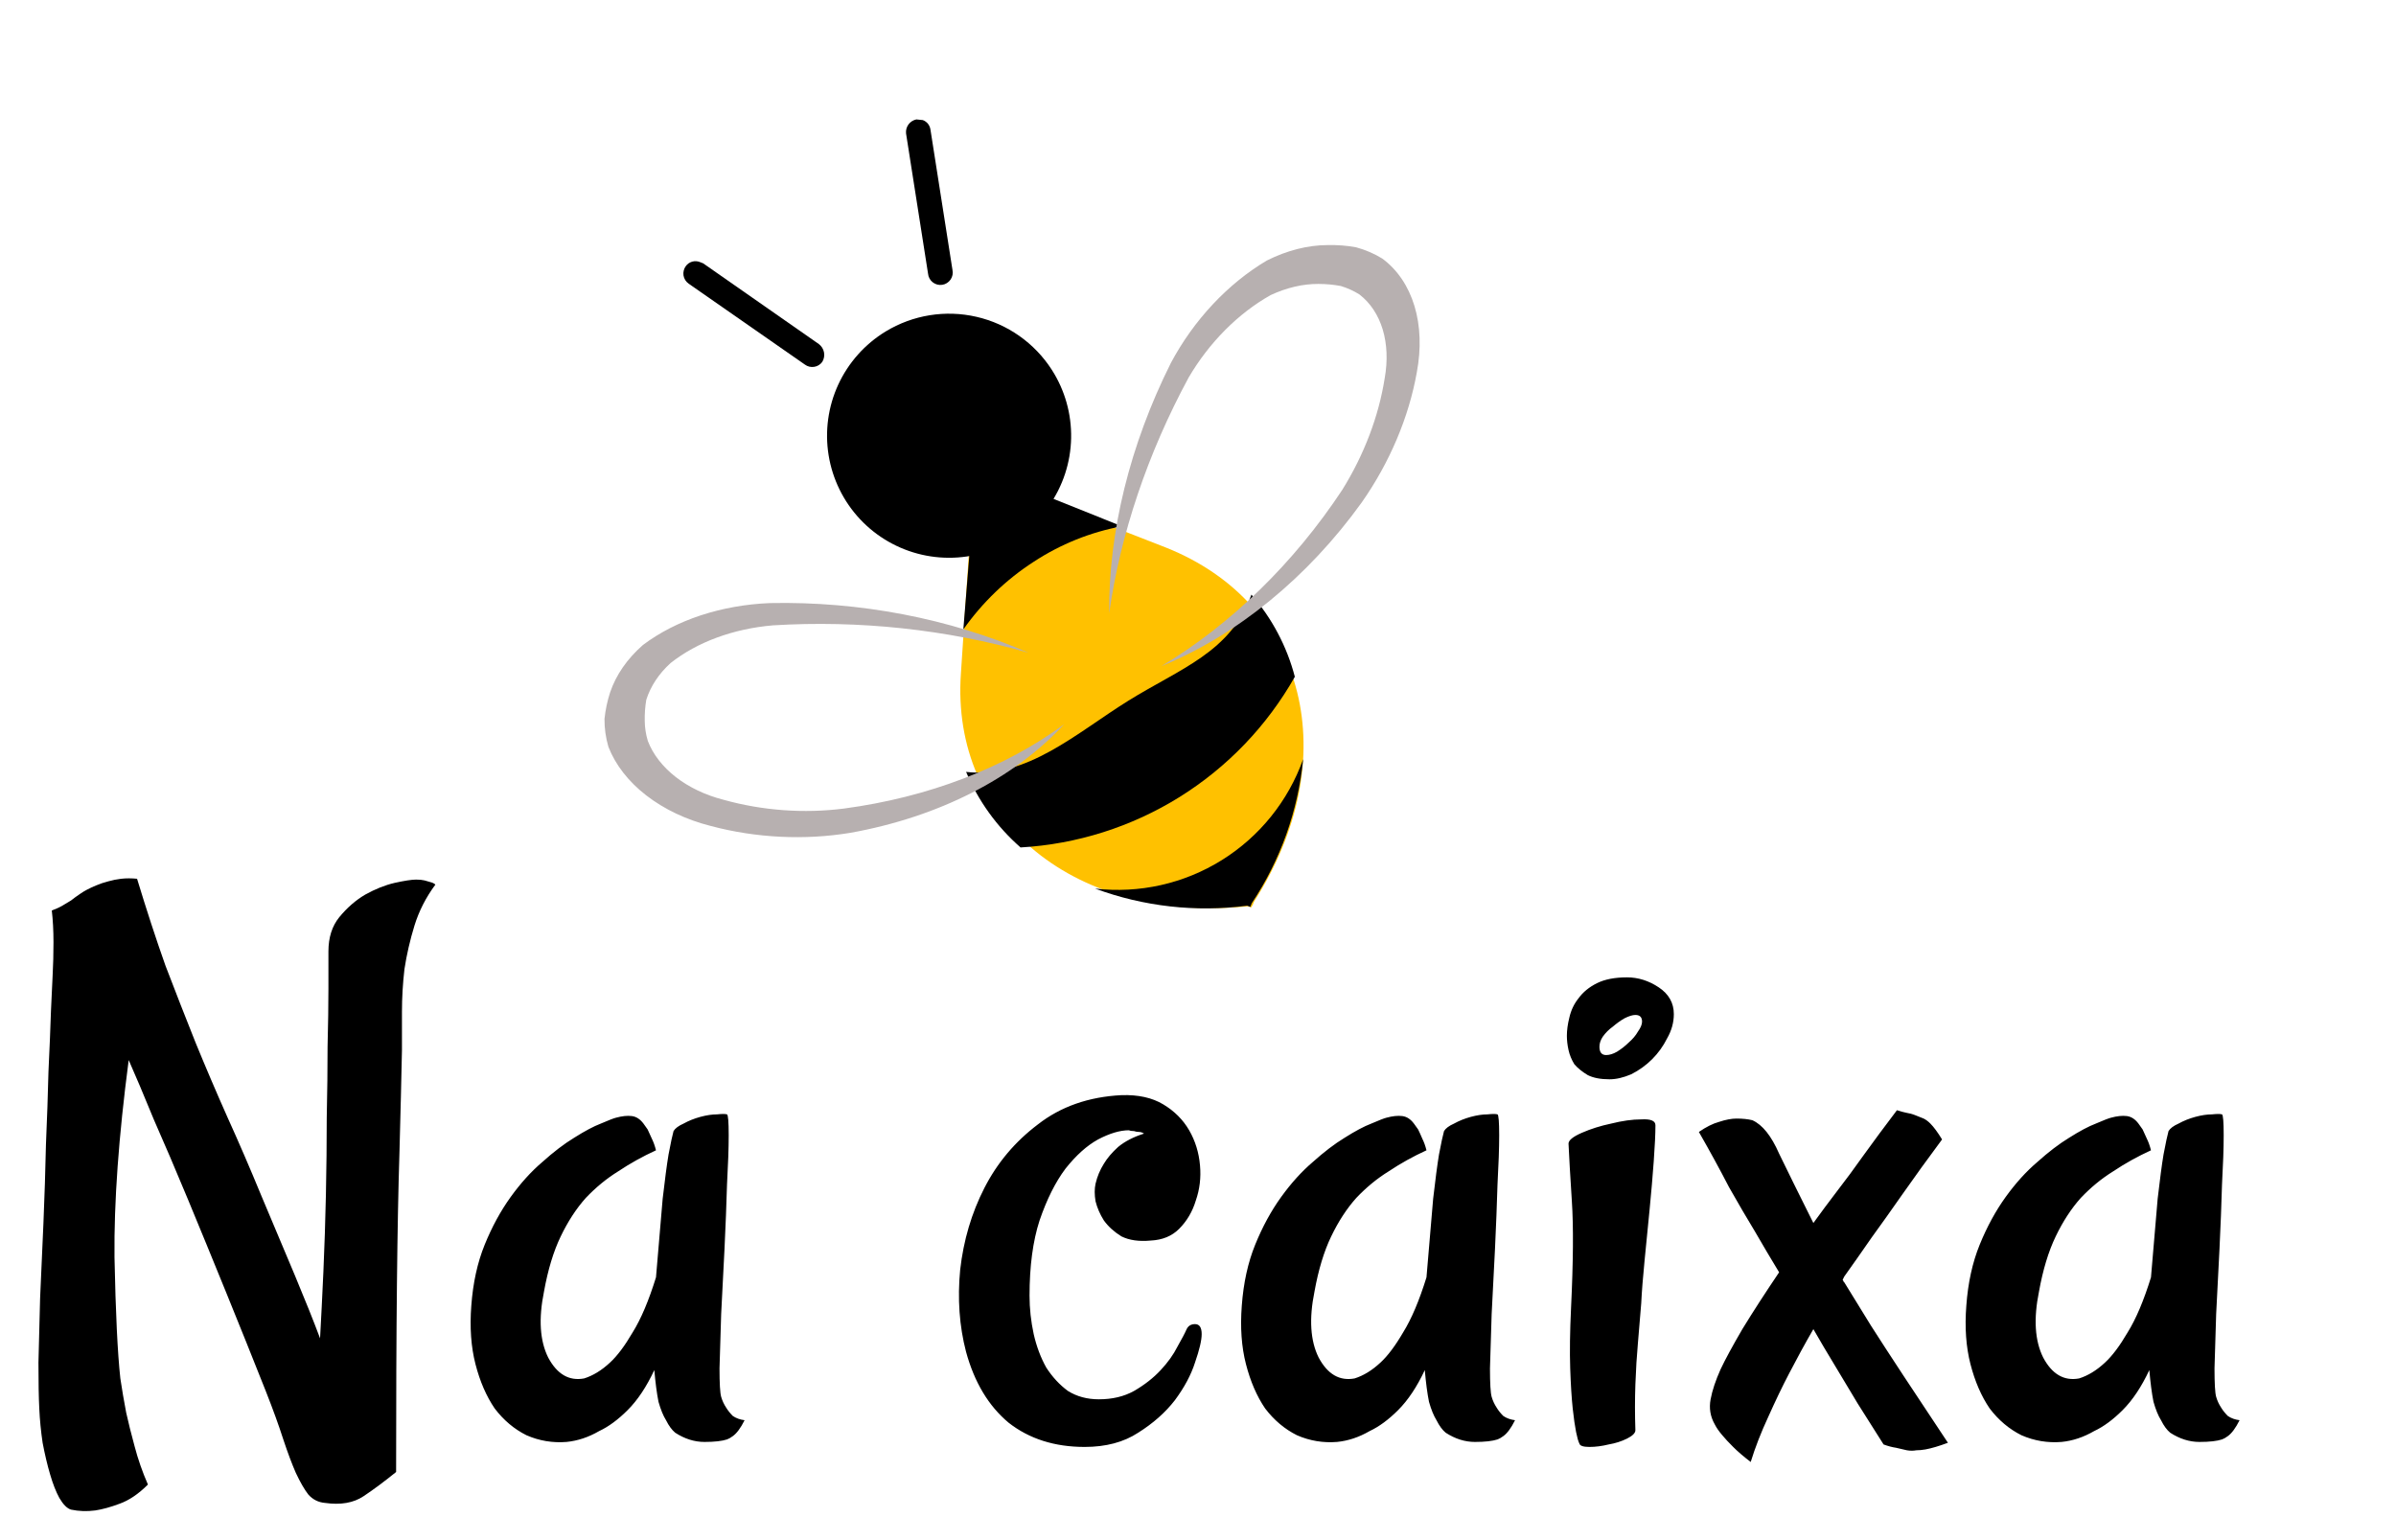 <svg width="84" height="54" viewBox="0 0 84 54" fill="none" xmlns="http://www.w3.org/2000/svg">
<path d="M1.377 49.385C1.357 48.994 1.348 48.457 1.348 47.773C1.367 47.09 1.387 46.338 1.406 45.518C1.445 44.678 1.484 43.799 1.523 42.881C1.562 41.943 1.592 41.025 1.611 40.127C1.65 39.228 1.68 38.379 1.699 37.578C1.738 36.758 1.768 36.045 1.787 35.44C1.807 35.01 1.826 34.59 1.846 34.18C1.865 33.828 1.875 33.447 1.875 33.037C1.875 32.627 1.855 32.256 1.816 31.924C1.973 31.865 2.1 31.807 2.197 31.748C2.295 31.689 2.393 31.631 2.49 31.572C2.588 31.494 2.695 31.416 2.812 31.338C2.949 31.24 3.135 31.143 3.369 31.045C3.506 30.986 3.652 30.938 3.809 30.898C3.945 30.859 4.092 30.83 4.248 30.811C4.424 30.791 4.609 30.791 4.805 30.811C5.137 31.904 5.469 32.92 5.801 33.857C6.152 34.775 6.504 35.674 6.855 36.553C7.207 37.412 7.578 38.281 7.969 39.16C8.359 40.02 8.76 40.947 9.17 41.943C9.6 42.959 9.99 43.887 10.342 44.727C10.693 45.566 10.986 46.299 11.221 46.924C11.26 46.221 11.299 45.44 11.338 44.58C11.377 43.701 11.406 42.803 11.426 41.885C11.445 40.967 11.455 40.068 11.455 39.19C11.475 38.291 11.484 37.461 11.484 36.699C11.504 35.918 11.514 35.234 11.514 34.648C11.514 34.062 11.514 33.633 11.514 33.359C11.514 32.871 11.641 32.471 11.895 32.158C12.168 31.826 12.471 31.562 12.803 31.367C13.154 31.172 13.496 31.035 13.828 30.957C14.18 30.879 14.434 30.84 14.59 30.84C14.707 30.84 14.805 30.85 14.883 30.869C14.961 30.889 15.029 30.908 15.088 30.928C15.166 30.947 15.225 30.977 15.264 31.016C14.932 31.465 14.688 31.943 14.531 32.451C14.375 32.959 14.258 33.467 14.18 33.975C14.121 34.482 14.092 34.98 14.092 35.469C14.092 35.957 14.092 36.406 14.092 36.816C14.072 37.793 14.043 38.994 14.004 40.42C13.965 41.65 13.935 43.184 13.916 45.02C13.896 46.855 13.887 49.053 13.887 51.611C13.477 51.943 13.096 52.227 12.744 52.461C12.393 52.695 11.943 52.773 11.396 52.695C11.162 52.676 10.967 52.578 10.81 52.402C10.674 52.227 10.527 51.973 10.371 51.641C10.234 51.328 10.088 50.938 9.932 50.469C9.775 49.98 9.57 49.414 9.316 48.77C8.867 47.637 8.408 46.494 7.939 45.342C7.471 44.19 7.021 43.096 6.592 42.06C6.162 41.025 5.762 40.088 5.391 39.248C5.039 38.389 4.746 37.695 4.512 37.168C4.16 39.844 3.994 42.148 4.014 44.082C4.053 46.016 4.121 47.432 4.219 48.33C4.277 48.721 4.346 49.121 4.424 49.531C4.502 49.883 4.6 50.273 4.717 50.703C4.834 51.152 4.99 51.602 5.186 52.051C4.854 52.383 4.521 52.607 4.189 52.725C3.877 52.842 3.594 52.92 3.34 52.959C3.047 52.998 2.764 52.988 2.49 52.93C2.354 52.891 2.217 52.754 2.08 52.52C1.963 52.305 1.855 52.031 1.758 51.699C1.66 51.367 1.572 50.996 1.494 50.586C1.436 50.195 1.396 49.795 1.377 49.385ZM25.283 48.975C25.322 49.111 25.381 49.238 25.459 49.355C25.518 49.453 25.596 49.551 25.693 49.648C25.811 49.727 25.947 49.775 26.104 49.795C25.967 50.068 25.83 50.254 25.693 50.352C25.615 50.41 25.547 50.449 25.488 50.469C25.312 50.527 25.049 50.557 24.697 50.557C24.346 50.557 24.004 50.449 23.672 50.234C23.555 50.137 23.447 49.99 23.35 49.795C23.252 49.639 23.164 49.424 23.086 49.15C23.027 48.857 22.979 48.486 22.939 48.037C22.666 48.623 22.354 49.092 22.002 49.443C21.67 49.775 21.338 50.02 21.006 50.176C20.635 50.391 20.254 50.518 19.863 50.557C19.375 50.596 18.906 50.518 18.457 50.322C18.027 50.107 17.656 49.795 17.344 49.385C17.051 48.955 16.826 48.438 16.67 47.832C16.514 47.227 16.465 46.543 16.523 45.781C16.582 44.98 16.738 44.268 16.992 43.643C17.246 43.018 17.549 42.461 17.9 41.973C18.252 41.484 18.623 41.074 19.014 40.742C19.404 40.391 19.775 40.107 20.127 39.893C20.498 39.658 20.811 39.492 21.064 39.395C21.338 39.277 21.514 39.209 21.592 39.19C21.807 39.131 21.992 39.111 22.148 39.131C22.305 39.15 22.441 39.238 22.559 39.395C22.598 39.453 22.646 39.522 22.705 39.6C22.744 39.678 22.793 39.785 22.852 39.922C22.91 40.039 22.959 40.176 22.998 40.332C22.529 40.547 22.09 40.791 21.68 41.065C21.27 41.318 20.889 41.631 20.537 42.002C20.205 42.373 19.912 42.822 19.658 43.35C19.404 43.877 19.209 44.522 19.072 45.283C18.877 46.24 18.926 47.012 19.219 47.598C19.531 48.184 19.951 48.428 20.479 48.33C20.791 48.232 21.094 48.047 21.387 47.773C21.641 47.539 21.904 47.188 22.178 46.719C22.471 46.25 22.744 45.605 22.998 44.785C23.096 43.613 23.174 42.695 23.232 42.031C23.311 41.348 23.379 40.83 23.438 40.478C23.516 40.068 23.574 39.795 23.613 39.658C23.672 39.56 23.789 39.473 23.965 39.395C24.141 39.297 24.336 39.219 24.551 39.16C24.766 39.102 24.961 39.072 25.137 39.072C25.312 39.053 25.43 39.053 25.488 39.072C25.527 39.092 25.547 39.336 25.547 39.805C25.547 40.254 25.527 40.83 25.488 41.533C25.469 42.217 25.439 42.969 25.4 43.789C25.361 44.59 25.322 45.352 25.283 46.074C25.264 46.797 25.244 47.432 25.225 47.978C25.225 48.506 25.244 48.838 25.283 48.975ZM42.129 46.777C42.129 46.992 42.051 47.324 41.895 47.773C41.758 48.203 41.523 48.643 41.191 49.092C40.859 49.522 40.43 49.902 39.902 50.234C39.395 50.566 38.77 50.732 38.027 50.732C36.973 50.732 36.084 50.449 35.361 49.883C34.658 49.297 34.16 48.467 33.867 47.393C33.633 46.494 33.565 45.537 33.662 44.522C33.779 43.486 34.062 42.529 34.512 41.65C34.961 40.772 35.586 40.029 36.387 39.424C37.188 38.799 38.164 38.457 39.316 38.398C39.902 38.379 40.391 38.486 40.781 38.721C41.172 38.955 41.475 39.258 41.69 39.629C41.904 40 42.031 40.41 42.07 40.859C42.109 41.289 42.06 41.699 41.924 42.09C41.807 42.48 41.611 42.812 41.338 43.086C41.084 43.34 40.752 43.477 40.342 43.496C39.932 43.535 39.59 43.486 39.316 43.35C39.062 43.193 38.857 43.008 38.701 42.793C38.565 42.578 38.467 42.353 38.408 42.119C38.369 41.885 38.369 41.68 38.408 41.504C38.467 41.25 38.565 41.016 38.701 40.801C38.818 40.605 38.984 40.41 39.199 40.215C39.434 40.02 39.736 39.863 40.107 39.746C40.049 39.707 39.99 39.688 39.932 39.688C39.873 39.688 39.815 39.678 39.756 39.658C39.678 39.658 39.619 39.648 39.58 39.629C39.268 39.629 38.906 39.736 38.496 39.951C38.105 40.166 37.725 40.508 37.353 40.977C37.002 41.445 36.699 42.051 36.445 42.793C36.211 43.516 36.094 44.395 36.094 45.43C36.094 45.879 36.143 46.328 36.24 46.777C36.338 47.207 36.484 47.598 36.68 47.949C36.895 48.281 37.148 48.555 37.441 48.77C37.754 48.965 38.115 49.062 38.525 49.062C38.994 49.062 39.404 48.965 39.756 48.77C40.127 48.555 40.44 48.31 40.693 48.037C40.947 47.764 41.143 47.49 41.279 47.217C41.435 46.943 41.543 46.738 41.602 46.602C41.66 46.484 41.758 46.426 41.895 46.426C42.051 46.426 42.129 46.543 42.129 46.777ZM52.295 48.975C52.334 49.111 52.393 49.238 52.471 49.355C52.529 49.453 52.607 49.551 52.705 49.648C52.822 49.727 52.959 49.775 53.115 49.795C52.978 50.068 52.842 50.254 52.705 50.352C52.627 50.41 52.559 50.449 52.5 50.469C52.324 50.527 52.06 50.557 51.709 50.557C51.357 50.557 51.016 50.449 50.684 50.234C50.566 50.137 50.459 49.99 50.361 49.795C50.264 49.639 50.176 49.424 50.098 49.15C50.039 48.857 49.99 48.486 49.951 48.037C49.678 48.623 49.365 49.092 49.014 49.443C48.682 49.775 48.35 50.02 48.018 50.176C47.647 50.391 47.266 50.518 46.875 50.557C46.387 50.596 45.918 50.518 45.469 50.322C45.039 50.107 44.668 49.795 44.355 49.385C44.062 48.955 43.838 48.438 43.682 47.832C43.525 47.227 43.477 46.543 43.535 45.781C43.594 44.98 43.75 44.268 44.004 43.643C44.258 43.018 44.56 42.461 44.912 41.973C45.264 41.484 45.635 41.074 46.025 40.742C46.416 40.391 46.787 40.107 47.139 39.893C47.51 39.658 47.822 39.492 48.076 39.395C48.35 39.277 48.525 39.209 48.603 39.19C48.818 39.131 49.004 39.111 49.16 39.131C49.316 39.15 49.453 39.238 49.57 39.395C49.609 39.453 49.658 39.522 49.717 39.6C49.756 39.678 49.805 39.785 49.863 39.922C49.922 40.039 49.971 40.176 50.01 40.332C49.541 40.547 49.102 40.791 48.691 41.065C48.281 41.318 47.9 41.631 47.549 42.002C47.217 42.373 46.924 42.822 46.67 43.35C46.416 43.877 46.221 44.522 46.084 45.283C45.889 46.24 45.938 47.012 46.23 47.598C46.543 48.184 46.963 48.428 47.49 48.33C47.803 48.232 48.105 48.047 48.398 47.773C48.652 47.539 48.916 47.188 49.19 46.719C49.482 46.25 49.756 45.605 50.01 44.785C50.107 43.613 50.185 42.695 50.244 42.031C50.322 41.348 50.391 40.83 50.449 40.478C50.527 40.068 50.586 39.795 50.625 39.658C50.684 39.56 50.801 39.473 50.977 39.395C51.152 39.297 51.348 39.219 51.562 39.16C51.777 39.102 51.973 39.072 52.148 39.072C52.324 39.053 52.441 39.053 52.5 39.072C52.539 39.092 52.559 39.336 52.559 39.805C52.559 40.254 52.539 40.83 52.5 41.533C52.48 42.217 52.451 42.969 52.412 43.789C52.373 44.59 52.334 45.352 52.295 46.074C52.275 46.797 52.256 47.432 52.236 47.978C52.236 48.506 52.256 48.838 52.295 48.975ZM54.99 40.098C54.99 39.98 55.147 39.853 55.459 39.717C55.772 39.58 56.113 39.473 56.484 39.395C56.875 39.297 57.227 39.248 57.539 39.248C57.871 39.228 58.037 39.297 58.037 39.453C58.037 39.746 58.018 40.166 57.978 40.713C57.94 41.24 57.891 41.807 57.832 42.412C57.773 42.998 57.715 43.594 57.656 44.199C57.598 44.785 57.559 45.283 57.539 45.693C57.5 46.123 57.461 46.592 57.422 47.1C57.383 47.529 57.353 48.008 57.334 48.535C57.315 49.062 57.315 49.6 57.334 50.147C57.334 50.244 57.236 50.342 57.041 50.44C56.846 50.537 56.631 50.605 56.397 50.645C56.162 50.703 55.938 50.732 55.723 50.732C55.508 50.732 55.391 50.693 55.371 50.615C55.332 50.537 55.293 50.4 55.254 50.205C55.215 50.01 55.176 49.736 55.137 49.385C55.098 49.014 55.068 48.545 55.049 47.978C55.029 47.393 55.039 46.69 55.078 45.869C55.156 44.248 55.166 42.998 55.107 42.119C55.049 41.221 55.01 40.547 54.99 40.098ZM57.041 34.268C57.432 34.268 57.803 34.385 58.154 34.619C58.506 34.853 58.682 35.166 58.682 35.557C58.682 35.85 58.603 36.133 58.447 36.406C58.31 36.68 58.135 36.924 57.92 37.139C57.705 37.353 57.461 37.529 57.188 37.666C56.914 37.783 56.66 37.842 56.426 37.842C56.113 37.842 55.859 37.793 55.664 37.695C55.469 37.578 55.312 37.451 55.195 37.315C55.098 37.158 55.029 36.992 54.99 36.816C54.951 36.641 54.932 36.475 54.932 36.318C54.932 36.123 54.961 35.908 55.02 35.674C55.078 35.42 55.185 35.195 55.342 35C55.498 34.785 55.713 34.609 55.986 34.473C56.26 34.336 56.611 34.268 57.041 34.268ZM56.309 36.992C56.426 36.992 56.553 36.953 56.69 36.875C56.846 36.777 56.982 36.67 57.1 36.553C57.236 36.435 57.344 36.309 57.422 36.172C57.52 36.035 57.568 35.918 57.568 35.82C57.568 35.664 57.49 35.586 57.334 35.586C57.236 35.586 57.109 35.625 56.953 35.703C56.816 35.781 56.68 35.879 56.543 35.996C56.406 36.094 56.289 36.211 56.191 36.348C56.113 36.465 56.074 36.582 56.074 36.699C56.074 36.895 56.152 36.992 56.309 36.992ZM61.377 51.26C61.123 51.065 60.918 50.889 60.762 50.732C60.605 50.576 60.478 50.44 60.381 50.322C60.264 50.185 60.176 50.059 60.117 49.941C59.961 49.668 59.912 49.375 59.971 49.062C60.029 48.75 60.147 48.398 60.322 48.008C60.478 47.676 60.732 47.207 61.084 46.602C61.455 45.996 61.885 45.332 62.373 44.609C62.1 44.16 61.816 43.682 61.523 43.174C61.25 42.725 60.947 42.207 60.615 41.621C60.303 41.016 59.951 40.371 59.56 39.688C59.815 39.512 60.049 39.395 60.264 39.336C60.498 39.258 60.703 39.219 60.879 39.219C61.094 39.219 61.279 39.238 61.435 39.277C61.787 39.434 62.1 39.824 62.373 40.449C62.666 41.055 63.066 41.865 63.574 42.881C63.828 42.529 64.111 42.148 64.424 41.738C64.697 41.387 65 40.977 65.332 40.508C65.684 40.02 66.074 39.492 66.504 38.926C66.621 38.965 66.728 38.994 66.826 39.014C66.943 39.033 67.051 39.062 67.148 39.102C67.246 39.141 67.344 39.18 67.441 39.219C67.519 39.258 67.598 39.316 67.676 39.395C67.793 39.512 67.93 39.697 68.086 39.951C67.578 40.635 67.119 41.27 66.709 41.855C66.299 42.441 65.938 42.949 65.625 43.379C65.273 43.887 64.951 44.346 64.658 44.756C64.658 44.756 64.639 44.795 64.6 44.873C64.619 44.893 64.629 44.912 64.629 44.932C64.629 44.932 64.639 44.941 64.658 44.961C64.932 45.41 65.244 45.918 65.596 46.484C65.908 46.973 66.289 47.559 66.738 48.242C67.188 48.926 67.705 49.707 68.291 50.586C67.978 50.703 67.715 50.781 67.5 50.82C67.383 50.84 67.275 50.85 67.178 50.85C67.08 50.869 66.973 50.869 66.856 50.85C66.758 50.83 66.631 50.801 66.475 50.762C66.338 50.742 66.191 50.703 66.035 50.645C65.723 50.156 65.42 49.678 65.127 49.209C64.834 48.721 64.57 48.281 64.336 47.891C64.062 47.441 63.809 47.012 63.574 46.602C63.281 47.109 62.998 47.627 62.725 48.154C62.49 48.603 62.246 49.111 61.992 49.678C61.738 50.225 61.533 50.752 61.377 51.26ZM77.695 48.975C77.734 49.111 77.793 49.238 77.871 49.355C77.93 49.453 78.008 49.551 78.106 49.648C78.223 49.727 78.359 49.775 78.516 49.795C78.379 50.068 78.242 50.254 78.106 50.352C78.027 50.41 77.959 50.449 77.9 50.469C77.725 50.527 77.461 50.557 77.109 50.557C76.758 50.557 76.416 50.449 76.084 50.234C75.967 50.137 75.859 49.99 75.762 49.795C75.664 49.639 75.576 49.424 75.498 49.15C75.439 48.857 75.391 48.486 75.352 48.037C75.078 48.623 74.766 49.092 74.414 49.443C74.082 49.775 73.75 50.02 73.418 50.176C73.047 50.391 72.666 50.518 72.275 50.557C71.787 50.596 71.318 50.518 70.869 50.322C70.439 50.107 70.068 49.795 69.756 49.385C69.463 48.955 69.238 48.438 69.082 47.832C68.926 47.227 68.877 46.543 68.936 45.781C68.994 44.98 69.15 44.268 69.404 43.643C69.658 43.018 69.961 42.461 70.312 41.973C70.664 41.484 71.035 41.074 71.426 40.742C71.816 40.391 72.188 40.107 72.539 39.893C72.91 39.658 73.223 39.492 73.477 39.395C73.75 39.277 73.926 39.209 74.004 39.19C74.219 39.131 74.404 39.111 74.561 39.131C74.717 39.15 74.853 39.238 74.971 39.395C75.01 39.453 75.059 39.522 75.117 39.6C75.156 39.678 75.205 39.785 75.264 39.922C75.322 40.039 75.371 40.176 75.41 40.332C74.941 40.547 74.502 40.791 74.092 41.065C73.682 41.318 73.301 41.631 72.949 42.002C72.617 42.373 72.324 42.822 72.07 43.35C71.816 43.877 71.621 44.522 71.484 45.283C71.289 46.24 71.338 47.012 71.631 47.598C71.943 48.184 72.363 48.428 72.891 48.33C73.203 48.232 73.506 48.047 73.799 47.773C74.053 47.539 74.316 47.188 74.59 46.719C74.883 46.25 75.156 45.605 75.41 44.785C75.508 43.613 75.586 42.695 75.644 42.031C75.723 41.348 75.791 40.83 75.85 40.478C75.928 40.068 75.986 39.795 76.025 39.658C76.084 39.56 76.201 39.473 76.377 39.395C76.553 39.297 76.748 39.219 76.963 39.16C77.178 39.102 77.373 39.072 77.549 39.072C77.725 39.053 77.842 39.053 77.9 39.072C77.939 39.092 77.959 39.336 77.959 39.805C77.959 40.254 77.939 40.83 77.9 41.533C77.881 42.217 77.852 42.969 77.812 43.789C77.773 44.59 77.734 45.352 77.695 46.074C77.676 46.797 77.656 47.432 77.637 47.978C77.637 48.506 77.656 48.838 77.695 48.975Z" fill="black"/>
<path d="M43.922 31.72L43.963 31.616C47.17 26.608 45.82 21.168 40.877 19.199L34.154 16.576L33.688 23.615C33.326 28.809 37.73 32.373 43.757 31.776L43.864 31.818L43.922 31.72Z" fill="#FFC100"/>
<path d="M45.687 26.615C45.51 28.422 44.891 30.158 43.885 31.669L43.834 31.798L43.724 31.755C41.924 31.991 40.094 31.785 38.391 31.155C39.941 31.335 41.507 30.984 42.832 30.159C44.157 29.335 45.164 28.085 45.687 26.615Z" fill="black"/>
<path d="M39.333 18.453C38.233 18.656 37.181 19.08 36.238 19.698C35.275 20.32 34.438 21.126 33.773 22.069L34.233 16.41L39.333 18.453Z" fill="black"/>
<path d="M45.395 23.729C45.116 22.664 44.595 21.679 43.873 20.849C43.156 22.864 41.379 23.437 39.562 24.566C37.744 25.695 35.995 27.314 33.87 27.064C34.297 28.081 34.949 28.987 35.779 29.713C37.754 29.6 39.67 28.992 41.35 27.947C43.03 26.901 44.42 25.451 45.395 23.729Z" fill="black"/>
<path d="M36.874 12.965C37.334 13.681 37.569 14.517 37.552 15.368C37.534 16.218 37.263 17.044 36.773 17.74C36.284 18.435 35.598 18.969 34.804 19.274C34.009 19.578 33.142 19.638 32.313 19.447C31.484 19.256 30.731 18.823 30.15 18.202C29.569 17.581 29.186 16.801 29.05 15.961C28.914 15.121 29.031 14.26 29.387 13.487C29.743 12.715 30.321 12.066 31.048 11.623C32.002 11.042 33.145 10.857 34.234 11.108C35.323 11.358 36.27 12.025 36.874 12.965Z" fill="black"/>
<path d="M36.059 22.886C33.181 22.068 30.114 21.74 27.098 21.926C25.71 22.044 24.442 22.511 23.509 23.248C23.098 23.622 22.808 24.061 22.658 24.535C22.616 24.782 22.598 25.031 22.604 25.282C22.606 25.516 22.643 25.751 22.713 25.982C22.894 26.452 23.232 26.887 23.695 27.247C24.158 27.606 24.732 27.879 25.364 28.041C26.727 28.422 28.188 28.529 29.592 28.349C32.541 27.954 35.225 26.926 37.309 25.393C35.554 27.296 32.898 28.645 29.819 29.199C28.208 29.466 26.503 29.383 24.911 28.958C24.058 28.741 23.284 28.374 22.658 27.889C22.033 27.405 21.576 26.819 21.33 26.186C21.235 25.861 21.189 25.531 21.193 25.202C21.226 24.89 21.291 24.581 21.389 24.278C21.597 23.663 21.991 23.095 22.541 22.614C23.706 21.736 25.29 21.214 26.994 21.145C30.142 21.08 33.29 21.685 36.059 22.886Z" fill="#B7B0B0"/>
<path d="M38.886 21.505C38.861 18.649 39.612 15.599 41.047 12.73C41.852 11.219 43.051 9.94 44.419 9.131C45.129 8.777 45.855 8.594 46.544 8.593C46.885 8.585 47.218 8.611 47.54 8.67C47.87 8.759 48.18 8.893 48.464 9.068C48.99 9.458 49.377 10.029 49.588 10.726C49.8 11.423 49.828 12.225 49.671 13.056C49.392 14.63 48.722 16.212 47.744 17.611C45.854 20.241 43.364 22.276 40.715 23.358C43.157 21.891 45.362 19.742 47.057 17.176C47.823 15.945 48.336 14.595 48.545 13.262C48.654 12.653 48.63 12.066 48.476 11.553C48.321 11.041 48.041 10.619 47.66 10.324C47.459 10.198 47.24 10.099 47.008 10.028C46.754 9.98 46.491 9.956 46.222 9.955C45.68 9.952 45.11 10.085 44.549 10.345C43.407 10.987 42.39 12.011 41.67 13.24C40.235 15.897 39.282 18.724 38.886 21.505Z" fill="#B7B0B0"/>
<path d="M24.542 9.19L24.652 9.233L28.711 12.066C28.803 12.137 28.866 12.239 28.888 12.352C28.91 12.466 28.89 12.584 28.83 12.684C28.797 12.731 28.755 12.771 28.706 12.802C28.657 12.832 28.603 12.853 28.546 12.862C28.489 12.871 28.431 12.869 28.375 12.856C28.319 12.843 28.266 12.818 28.22 12.784L24.142 9.945C24.095 9.911 24.055 9.869 24.024 9.82C23.993 9.771 23.973 9.717 23.963 9.66C23.954 9.603 23.956 9.545 23.97 9.489C23.983 9.433 24.007 9.38 24.041 9.334C24.096 9.256 24.175 9.2 24.266 9.174C24.357 9.148 24.454 9.153 24.542 9.19Z" fill="black"/>
<path d="M32.351 4.21C32.423 4.236 32.486 4.282 32.534 4.341C32.581 4.401 32.611 4.473 32.621 4.548L33.392 9.463C33.404 9.521 33.405 9.581 33.394 9.639C33.383 9.698 33.359 9.753 33.326 9.802C33.292 9.851 33.249 9.892 33.199 9.924C33.149 9.956 33.093 9.977 33.034 9.986C32.975 9.995 32.915 9.992 32.858 9.977C32.801 9.961 32.747 9.935 32.7 9.898C32.654 9.862 32.615 9.816 32.587 9.764C32.558 9.712 32.541 9.654 32.536 9.595L31.765 4.68C31.753 4.568 31.783 4.454 31.85 4.363C31.917 4.272 32.016 4.209 32.127 4.187L32.351 4.21Z" fill="black"/>
</svg>
